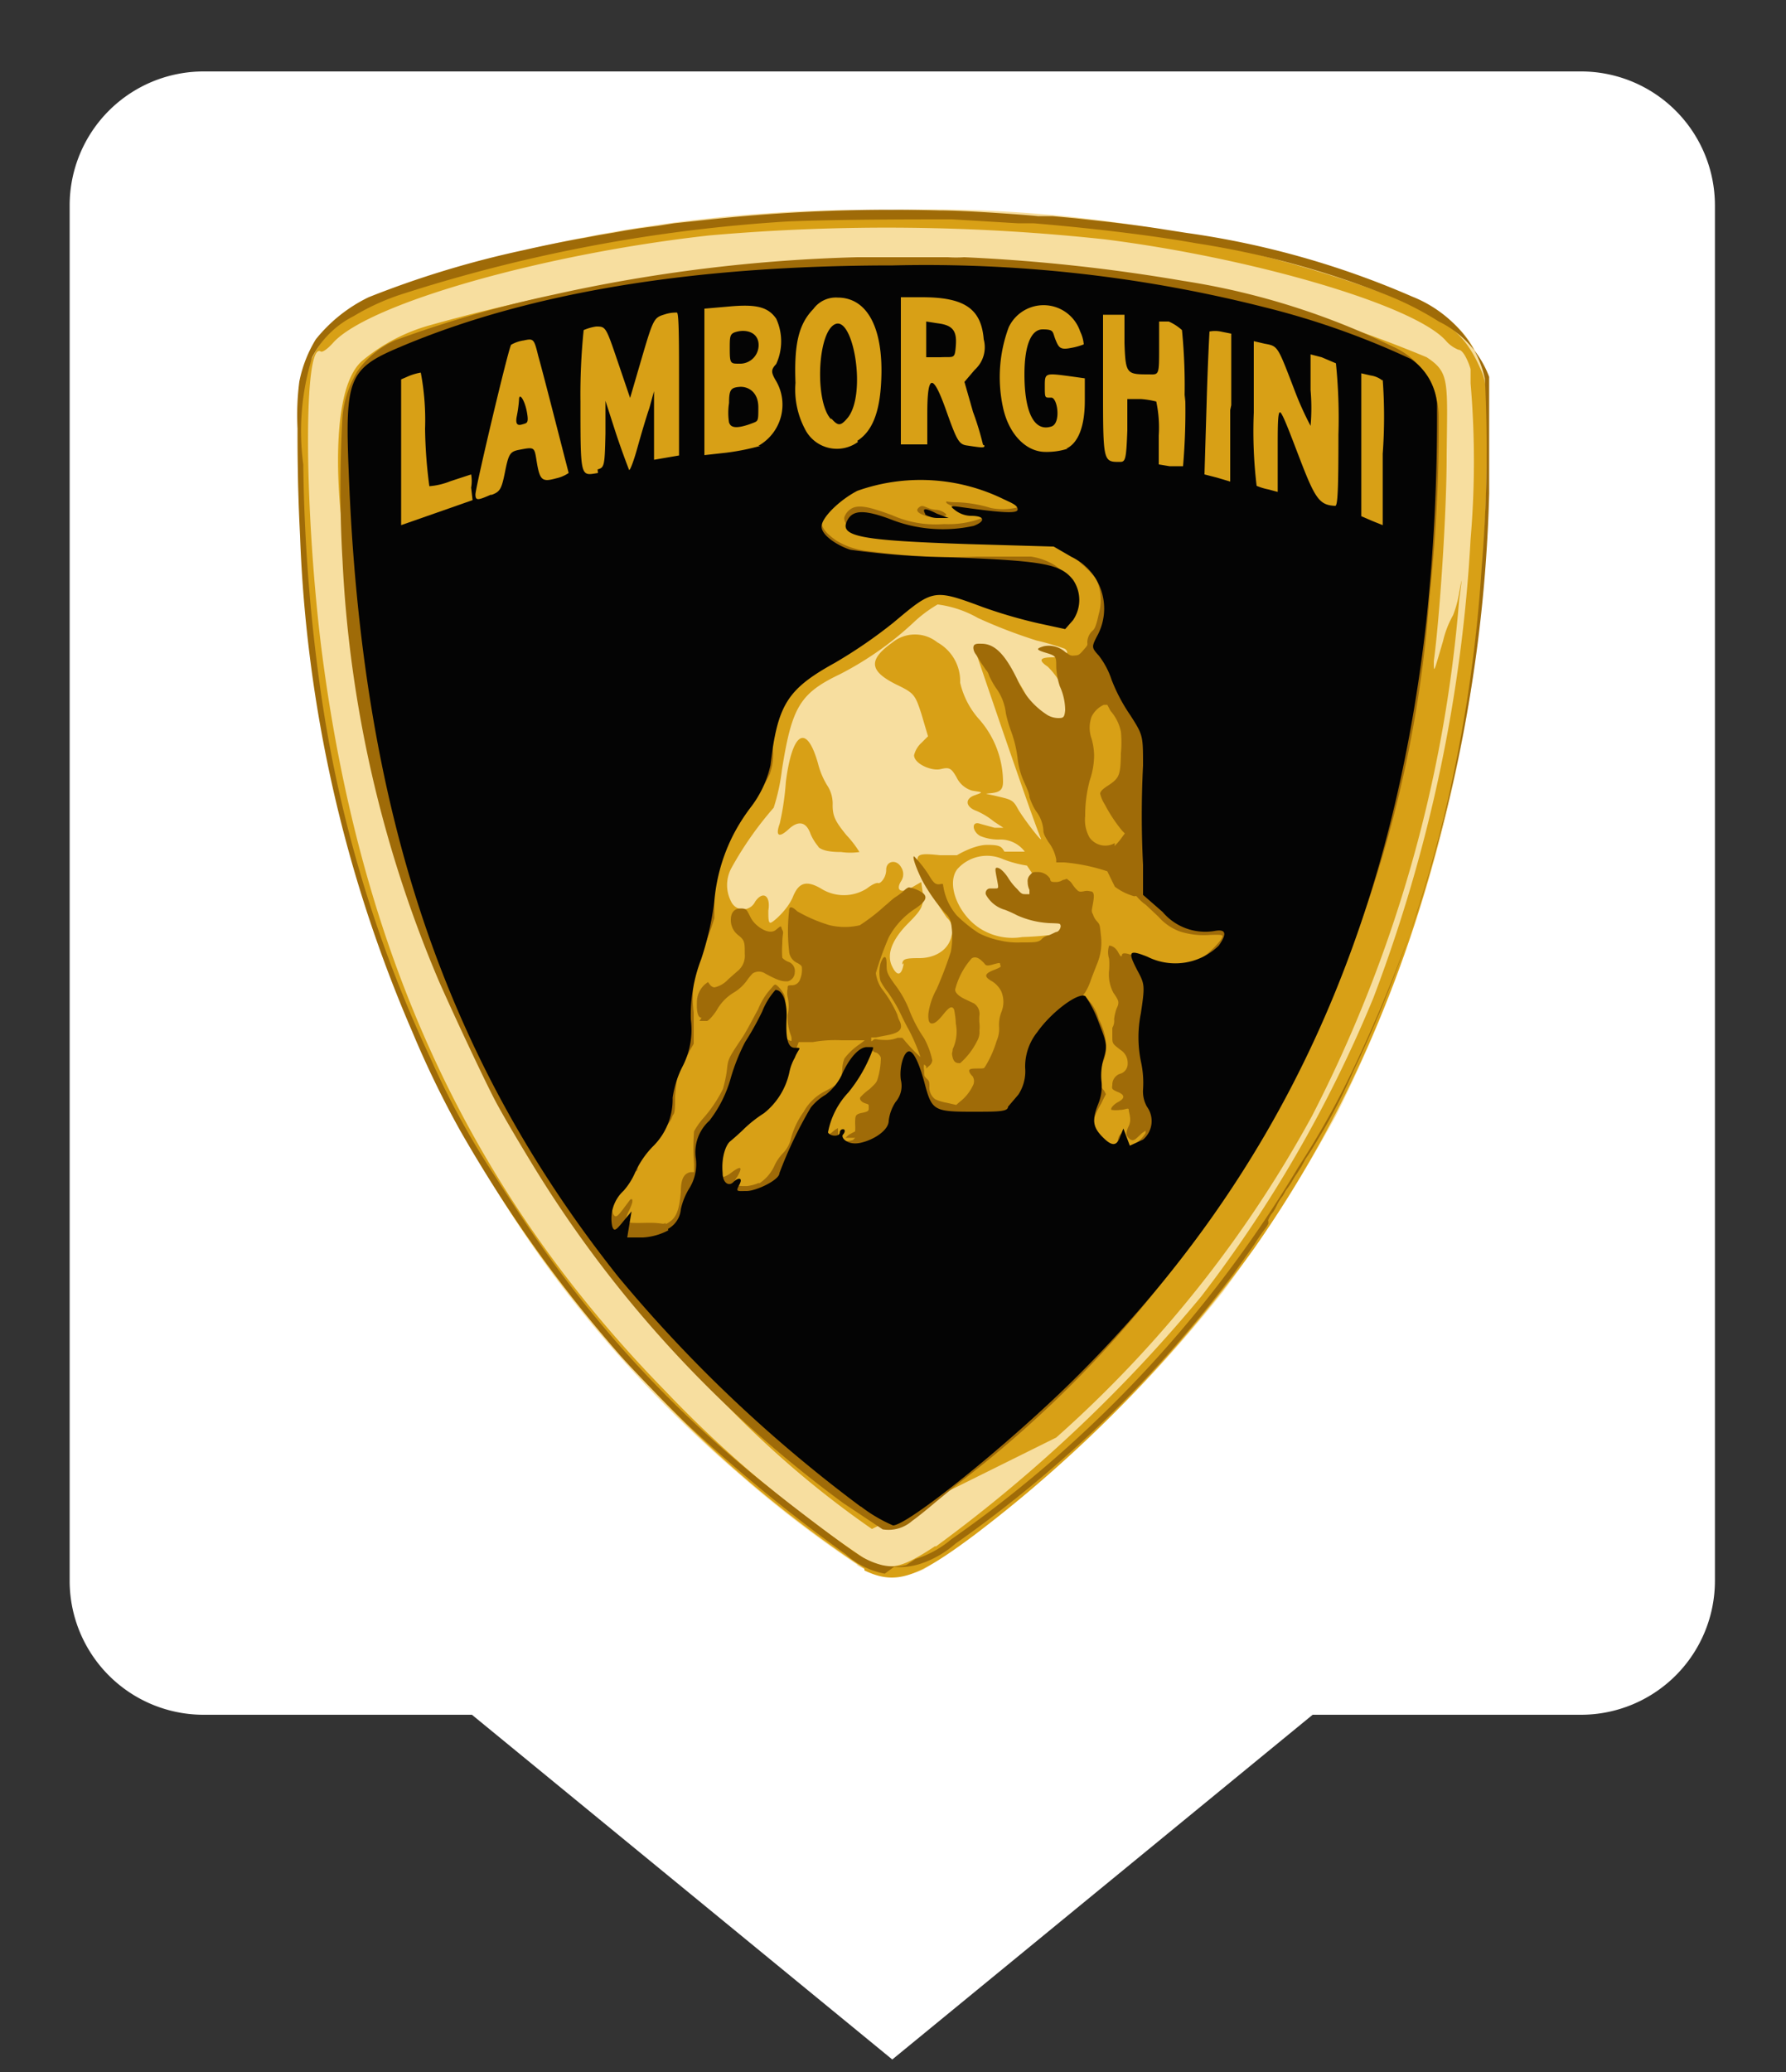 <svg xmlns="http://www.w3.org/2000/svg" viewBox="0 0 50 58"><rect x="0" y="0" width="50" height="58" fill="#333333" stroke="none"/><defs><linearGradient id="Background"><stop offset="0" stop-color="#ffffff" /></linearGradient><linearGradient id="Frame"><stop offset="0" stop-color="#ffffff" /></linearGradient></defs><path d="m44.2 2.75h-38.5a3 3 0 0 0-3 3v38.5a3 3 0 0 0 3 3h7.78l11.5 9.43 11.5-9.43h7.78a3 3 0 0 0 3-3v-38.5a3 3 0 0 0-3-3z" fill="url(#Background)" stroke="url(#Frame)" stroke-miterlimit="10" stroke-width="1.5" /><path d="m24 43.8a32.1 32.1 0 0 1-3.31-2.54 34.2 34.2 0 0 1-5.41-5.86 35.9 35.9 0 0 1-6.48-16.6c-0.45-3.1-0.61-7.43-0.33-8.4a2.89 2.89 0 0 1 1.09-1.54 18 18 0 0 1 3.91-1.54 41 41 0 0 1 11.5-1.44 37.6 37.6 0 0 1 14.1 2.31c1.39 0.56 1.91 0.95 2.3 1.78l0.26 0.54v2.44a40.2 40.2 0 0 1-4.24 18.3 43.8 43.8 0 0 1-3.16 4.92 39.2 39.2 0 0 1-5 5.21 29.2 29.2 0 0 1-3.37 2.55 2 2 0 0 1-1.87-0.12" fill="#f7de9f" /><path d="M24.2,43.91a33.86,33.86,0,0,1-6-5.08c-5.37-5.62-8.37-12.27-9.47-21-.14-1.15-.37-4.65-.37-5.73,0-1.77.55-2.86,1.76-3.44A29.55,29.55,0,0,1,16,6.82a50.86,50.86,0,0,1,12-.77A36.78,36.78,0,0,1,38.14,8c2.13.75,2.77,1.18,3.25,2.2.24.52.25.54.23,2.63-.07,8.56-2.3,16.12-6.52,22.13a38.12,38.12,0,0,1-7.81,8c-1.63,1.22-2.21,1.42-3.09,1m2-.67a41.49,41.49,0,0,0,7.43-7,36.51,36.51,0,0,0,4.82-8.36,42.75,42.75,0,0,0,2.72-12.84,25.71,25.71,0,0,0,0-4.36c0-.24,0-.36,0-.39s-.17-.55-.34-.55a.91.91,0,0,1-.35-.25c-.88-1-5.42-2.32-9.55-2.84a56.88,56.88,0,0,0-11.07-.11c-4.61.51-9.53,1.9-10.53,3-.15.17-.3.28-.35.25-.48-.31-.47,4.23,0,8.17,1.07,8.63,4.15,15.31,9.64,20.92a33,33,0,0,0,5.56,4.68c.68.38,1,.33,2-.33m-1.77-.48C11.17,33.63,9.55,14.47,9.55,14.47s-.42-3.49.59-4.37a5.05,5.05,0,0,1,1.91-1A50.11,50.11,0,0,1,25.4,7.24,35.94,35.94,0,0,1,39.94,10c.65.43.58.65.56,2.76,0,1.64-.2,4.56-.36,5.75,0,.37,0,.31.26-.57a2.72,2.72,0,0,1,.28-.72,3,3,0,0,0,.17-.63c.09-.48.09-.47,0,.2a38.23,38.23,0,0,1-4.12,14.45,33.46,33.46,0,0,1-7.16,9m-5.14,2.45M25.26,27c0-.16.09-.18.48-.18s.81-.19.9-.63a.47.47,0,0,0-.13-.5,6.37,6.37,0,0,1-.56-.95c-.41-.84-.39-.88.37-.8.26,0,.47,0,.47,0s.47-.29.85-.29.4.06.48.19h.57A.85.85,0,0,0,28,23.5a1.33,1.33,0,0,1-.56-.1c-.23-.13-.25-.43,0-.34l.4.11.25,0L27.83,23a2.08,2.08,0,0,0-.49-.3c-.31-.11-.34-.34-.05-.44s.18-.08-.08-.13a.7.7,0,0,1-.43-.37c-.15-.26-.2-.29-.45-.23s-.74-.15-.74-.39a.69.69,0,0,1,.2-.34l.19-.19L25.8,20c-.18-.56-.21-.6-.71-.84-.76-.38-.79-.69-.1-1.18a1,1,0,0,1,1.25,0,1.24,1.24,0,0,1,.64,1.13,2.32,2.32,0,0,0,.51,1,2.67,2.67,0,0,1,.69,1.77c0,.22-.08.29-.31.32s-.23,0,.15.09.44.1.57.34.71,1,.65.84c-.22-.49-1.85-5.3-1.85-5.3s.05-.07.16-.07c.31,0,.84.55,1.24,1.29s.72,1,1.06,1c.17,0,.2-.09.18-.43a2,2,0,0,0-.6-1.3c-.27-.18-.22-.26.14-.26s.5-.12.34-.24a7.31,7.31,0,0,0-.79-.23,14.39,14.39,0,0,1-1.64-.63,3.09,3.09,0,0,0-1.13-.38,3.65,3.65,0,0,0-.68.51,9.12,9.12,0,0,1-2.05,1.44c-1.13.54-1.35.92-1.63,2.68a5.58,5.58,0,0,1-.23,1.06,9.58,9.58,0,0,0-1.19,1.7,1,1,0,0,0,0,.93.37.37,0,0,0,.67,0c.22-.32.44-.17.37.25,0,.21,0,.34.06.34s.48-.36.63-.73.35-.48.78-.23a1.2,1.2,0,0,0,1.29,0c.14-.11.27-.17.32-.15s.22-.14.22-.38.29-.3.42-.06a.35.35,0,0,1,0,.38c-.17.27,0,.36.3.18l.26-.15.05.35c0,.31,0,.39-.41.8s-.63.84-.46,1.2.29.21.33-.08m-2.37-3.24a1.36,1.36,0,0,1-.24-.38c-.12-.34-.34-.38-.61-.13s-.38.2-.25-.16A7.5,7.5,0,0,0,22,21.89c.18-1.41.58-1.65.9-.52a2.18,2.18,0,0,0,.28.65.93.93,0,0,1,.13.52c0,.31.08.46.38.83a3,3,0,0,1,.37.48,1.75,1.75,0,0,1-.51,0c-.35,0-.56-.05-.66-.16m5.86.54a3.14,3.14,0,0,1-.67-.18,1.11,1.11,0,0,0-1.28.28c-.33.43.05,1.34.72,1.71a1.69,1.69,0,0,0,1.1.19A8.74,8.74,0,0,0,30,26.08" fill="#d8a016" /><path d="M24.77,44.05a2.22,2.22,0,0,1-1.09-.54,44.49,44.49,0,0,1-4.44-3.64c-.49-.47-1.57-1.57-1.94-2a38.92,38.92,0,0,1-4.41-6.21,27.1,27.1,0,0,1-1.34-2.76A38.5,38.5,0,0,1,8.4,15c-.05-1-.07-1.81-.07-3a7.31,7.31,0,0,1,.05-1.32A3.61,3.61,0,0,1,8.84,9.5a4.29,4.29,0,0,1,1.48-1.18A27.07,27.07,0,0,1,14.67,7c.47-.11,1.36-.29,1.68-.34l.42-.08.42-.07.33-.06.38-.06.53-.07.44-.07L20,6.13a47.68,47.68,0,0,1,6.28-.24c.81,0,2.63.14,2.77.16l.41,0,.65.06.64.07c.82.09,1.53.19,1.83.24l.64.1a24.19,24.19,0,0,1,6.31,1.78,3.55,3.55,0,0,1,1.29.88,3,3,0,0,1,.75,1.42,39.52,39.52,0,0,1-.09,5.28,41,41,0,0,1-1.06,7A36.76,36.76,0,0,1,37.88,30a16.53,16.53,0,0,1-.81,1.6l-.33.55-.09.14-.1.15s-.07.13-.12.22l-.12.19,0,0a1.69,1.69,0,0,0-.11.17,2.6,2.6,0,0,1-.2.3l-.09.16s0,0,0,0a1.14,1.14,0,0,0-.15.23,0,0,0,0,1,0,0s0,0,0,0a2,2,0,0,1-.12.22.7.7,0,0,0-.13.21l0,0a.05.05,0,0,0,0,.05s0,0,0,0,0,0,0,.06l-.05.09a5.12,5.12,0,0,0-.34.49l-.58.82a34.54,34.54,0,0,1-7.79,7.56,2.86,2.86,0,0,1-1,.57,1.91,1.91,0,0,1-.72.08m.6-.22a2.85,2.85,0,0,0,1-.55,34.06,34.06,0,0,0,9.73-10.44,23.12,23.12,0,0,0,1.42-2.51,41.47,41.47,0,0,0,1.91-4.65,41.22,41.22,0,0,0,2-11.68c0-1,0-3,0-3.26A2.83,2.83,0,0,0,40.28,9a8.68,8.68,0,0,0-1.48-.75,24.48,24.48,0,0,0-5.31-1.44c-1.28-.23-3-.43-4.56-.56l-.44,0-1.84-.11c-1.12,0-3.17,0-4.61.06a43.94,43.94,0,0,0-10.68,2,6.5,6.5,0,0,0-1.46.65A2.64,2.64,0,0,0,8.74,10a7,7,0,0,0-.25,3,49.41,49.41,0,0,0,.45,6.08,36.13,36.13,0,0,0,3.11,10.54,22.55,22.55,0,0,0,1.81,3.31c.25.39.92,1.42,1.2,1.81a31.82,31.82,0,0,0,6.44,6.87c.71.58,2.39,1.85,2.68,2a2.25,2.25,0,0,0,.51.2,1.56,1.56,0,0,0,.68,0M23.6,42.07a33.13,33.13,0,0,1-8.71-9.5c-.31-.51-.73-1.21-1-1.71s-1.15-2.37-1.6-3.39A34.24,34.24,0,0,1,9.59,15.71a35.07,35.07,0,0,1,0-4.08A3,3,0,0,1,10,10.4a2.53,2.53,0,0,1,1.08-.88,32.66,32.66,0,0,1,4.41-1.27A44.41,44.41,0,0,1,24,7.2c.83,0,2.25,0,2.54,0a3.19,3.19,0,0,0,.45,0,49.37,49.37,0,0,1,6.12.66,20.52,20.52,0,0,1,5.31,1.57l.59.28a2.16,2.16,0,0,1,1.27,2,44.64,44.64,0,0,1-.26,5,34.3,34.3,0,0,1-3.59,13,50.13,50.13,0,0,1-3.07,5.09,31.54,31.54,0,0,1-6.56,6.75l-.61.5c-.27.23-.56.46-.65.52a1,1,0,0,1-.83.24m-6.08-8.54c.29-.14.38-.34.43-.9,0-.38.09-.52.27-.56l.1,0v-.23a6.12,6.12,0,0,1,0-.91,2,2,0,0,1,.26-.37,3.7,3.7,0,0,0,.55-.82,4.19,4.19,0,0,0,.1-.45c.05-.39,0-.33.45-1,.13-.2.31-.56.43-.77a2,2,0,0,1,.28-.49l.13-.15a.15.15,0,0,1,.07-.06c.05,0,.19.16.24.26s.05.14.05.67,0,.56.05.6a.24.24,0,0,0,.12.05s0,0,0-.08-.12-.24-.11-.65a1.07,1.07,0,0,0,0-.5.62.62,0,0,1,0-.24c0-.08,0-.09.12-.09a.24.24,0,0,0,.23-.17.67.67,0,0,0,.05-.3c0-.06,0-.08-.12-.15a.39.39,0,0,1-.24-.35,4.9,4.9,0,0,1,0-1.1c0-.15.07-.15.23,0a4.23,4.23,0,0,0,.91.39,1.85,1.85,0,0,0,.84,0,5.31,5.31,0,0,0,.71-.55c.09-.07.21-.19.29-.24s.19-.13.24-.18.11-.09.14-.09a1,1,0,0,1,.39.16c.14.12.07.25-.27.47a2.2,2.2,0,0,0-.69.77,8.66,8.66,0,0,0-.36,1,1,1,0,0,0,.16.43,3.36,3.36,0,0,1,.44.73.84.84,0,0,0,.08.21c.07.19,0,.29-.32.36l-.36.07-.13,0,0,.07c0,.05,0,.05.06,0s.07,0,.29,0a.87.87,0,0,0,.39-.06l.13,0,.06.07a4.23,4.23,0,0,0,.45.47,5.67,5.67,0,0,0-.32-.75c-.11-.19-.23-.45-.29-.57a4.64,4.64,0,0,0-.3-.49,1.93,1.93,0,0,1-.21-.32,1,1,0,0,1,0-.49c.09-.25.17-.23.17,0s0,.27.24.6a3,3,0,0,1,.41.74,3.8,3.8,0,0,0,.4.75,2.26,2.26,0,0,1,.23.62.22.22,0,0,1-.08.15l-.09.08,0-.06s-.06-.06-.06-.05a.42.42,0,0,0,0,.16c0,.16,0,.16.07.23s.08.08.08.22a.41.41,0,0,0,.16.36,1.31,1.31,0,0,0,.33.1l.26.06.09-.08a1.24,1.24,0,0,0,.37-.45.26.26,0,0,0,0-.27.39.39,0,0,1-.08-.1c-.05-.1,0-.12.21-.12s.18,0,.23-.07a3,3,0,0,0,.31-.7.84.84,0,0,0,.07-.4,1,1,0,0,1,.06-.4.75.75,0,0,0,0-.59.69.69,0,0,0-.29-.3c-.2-.12-.17-.2.09-.3S28,27.05,28,27s0-.06-.21,0-.2,0-.25-.05-.2-.22-.34-.12a2.09,2.09,0,0,0-.46.87c0,.09.1.19.3.28l.23.11a.35.35,0,0,1,.15.33,1.18,1.18,0,0,0,0,.22,1,1,0,0,1,0,.21.51.51,0,0,1-.07.3,2,2,0,0,1-.47.61c-.08,0-.17,0-.21-.16s0-.11,0-.23a1.15,1.15,0,0,0,.09-.71,2.5,2.5,0,0,0-.05-.4c-.05-.11-.13-.08-.29.12s-.25.27-.33.27-.11-.09-.1-.27a1.92,1.92,0,0,1,.23-.69,11,11,0,0,0,.4-1.05,2.31,2.31,0,0,0,0-.83.53.53,0,0,0-.16-.25,5,5,0,0,1-.64-.91c-.17-.34-.29-.68-.23-.68a3.41,3.41,0,0,1,.41.52c.13.22.19.28.31.26s.08,0,.1.07a1.63,1.63,0,0,0,.38.81,4,4,0,0,0,.61.49,2.37,2.37,0,0,0,.61.21,2.12,2.12,0,0,0,.58.05c.4,0,.5,0,.59-.11a.37.37,0,0,1,.19-.09l.19-.09c.09,0,.15-.14.13-.19s0-.05-.31-.06a2.53,2.53,0,0,1-.91-.22,3.11,3.11,0,0,0-.33-.15.88.88,0,0,1-.54-.43.13.13,0,0,1,.11-.17s.08,0,.09,0l.06,0c.1,0,.1,0,.05-.26s-.06-.32,0-.32.16.06.3.26a1.62,1.62,0,0,0,.27.34c.11.13.14.14.22.14l.12,0s0-.07,0-.12a.51.51,0,0,1-.05-.22.24.24,0,0,1,.07-.2c.07-.08.08-.08.2-.08a.41.41,0,0,1,.36.19c0,.09.06.09.16.09a.36.36,0,0,0,.2-.06c.07,0,.1-.06.14,0a.34.34,0,0,1,.12.12,1,1,0,0,0,.12.15c.06.06.08.07.2.05a.33.33,0,0,1,.18,0c.11,0,.12.1.08.33s-.05.22,0,.32a.5.5,0,0,0,.11.19c.08.09.08.09.11.39a1.56,1.56,0,0,1-.11.81c-.05.13-.14.35-.18.47a1.63,1.63,0,0,1-.15.32l-.06.08.09.07a1.32,1.32,0,0,1,.35.6,1.84,1.84,0,0,1,.21.74,1.2,1.2,0,0,1-.1.49c-.13.4-.13.56,0,.72a.55.55,0,0,1,.09.15s-.07.13-.13.26c-.29.49-.29.71,0,1s.29.22.38.21.07,0,.08-.14.07-.24.15-.24.05,0,.06.17,0,.23.09.23a1,1,0,0,0,.48-.4l0-.07-.1.07-.15.14c-.08.07-.14.08-.22,0s-.09-.15,0-.34,0-.37,0-.45-.1,0-.25,0a.82.82,0,0,1-.22,0c-.06,0,0-.13.17-.22s.22-.19,0-.28-.16-.11-.16-.22a.32.32,0,0,1,.21-.29.29.29,0,0,0,.22-.29.43.43,0,0,0-.2-.38c-.23-.18-.23-.17-.23-.39s0-.19,0-.23a.38.38,0,0,0,.05-.24,1.33,1.33,0,0,1,.07-.3c.08-.17.07-.21-.09-.44a1.09,1.09,0,0,1-.12-.63,2,2,0,0,0,0-.32.61.61,0,0,1,0-.37c.07,0,.18.05.25.18s.1.15.11.08.14-.06.41.06a2.16,2.16,0,0,0,1.66.14,2.76,2.76,0,0,0,.69-.61c.1-.16.09-.16-.29-.15a2.18,2.18,0,0,1-.86-.1,1.49,1.49,0,0,1-.59-.41l-.35-.33a1.28,1.28,0,0,1-.26-.24.06.06,0,0,0-.06,0,1.59,1.59,0,0,1-.55-.27L31,24.39a5.26,5.26,0,0,0-1.21-.25l-.22,0,0-.08a1.13,1.13,0,0,0-.22-.49c-.11-.18-.14-.24-.14-.33A1,1,0,0,0,29,22.7a1.7,1.7,0,0,1-.18-.39c0-.1-.09-.28-.14-.4a2.11,2.11,0,0,1-.19-.67,3.36,3.36,0,0,0-.18-.76,3.8,3.8,0,0,1-.15-.51,1.48,1.48,0,0,0-.29-.73,2.49,2.49,0,0,1-.18-.33.38.38,0,0,0-.09-.16l-.15-.22a2.08,2.08,0,0,0-.15-.24.33.33,0,0,1-.05-.15c0-.1.05-.13.23-.12.37,0,.66.3,1,1a2.2,2.2,0,0,0,.85,1,.63.63,0,0,0,.28.08c.15,0,.19,0,.21-.22a1.63,1.63,0,0,0-.15-.67,2,2,0,0,1-.1-.54c0-.3,0-.31-.3-.4s-.24-.12-.05-.18a.7.7,0,0,1,.6.16c.14.1.16.11.26.1s.12,0,.24-.14.13-.14.12-.22a.45.45,0,0,1,.13-.32c.08-.06.12-.16.19-.48a1.42,1.42,0,0,0-.08-1,3.84,3.84,0,0,0-1.13-.91c-.33-.16-.35-.16-2.15-.18A19.57,19.57,0,0,1,24.23,15c-.37-.12-.64-.36-.59-.53a.45.45,0,0,1,.25-.26c.21-.08.51,0,1.08.21a3,3,0,0,0,1.46.25,2.66,2.66,0,0,0,1.07-.17s0,0,0-.07a1.49,1.49,0,0,0-.38-.12c-.41-.11-.63-.2-.63-.25s0,0,.31,0a3.63,3.63,0,0,1,.94.16,1.7,1.7,0,0,0,.67,0c.08,0,.1-.09,0-.15a4.83,4.83,0,0,0-1.61-.59,6.27,6.27,0,0,0-1.37-.1,3.25,3.25,0,0,0-1.56.29,2,2,0,0,0-.81.75c-.14.28,0,.46.35.71a2.09,2.09,0,0,0,.95.3,16.67,16.67,0,0,0,3,.15c.79,0,1.42,0,1.5,0a1.76,1.76,0,0,1,.68.25,1.68,1.68,0,0,1,.51.6.57.57,0,0,1,.08.34.56.56,0,0,1-.06.3,1.26,1.26,0,0,1-.37.41,1.31,1.31,0,0,1-.7-.12,1.19,1.19,0,0,0-.51-.12,1.71,1.71,0,0,1-.75-.21,7.43,7.43,0,0,0-1.42-.48.84.84,0,0,0-.53.1,2.92,2.92,0,0,0-.79.64,3.15,3.15,0,0,1-.84.68c-.42.2-1.62.9-1.73,1a3.13,3.13,0,0,0-.56.69A2.42,2.42,0,0,0,21.64,21a1.65,1.65,0,0,1-.09.67,8.34,8.34,0,0,1-.59,1,9.88,9.88,0,0,0-.61,1A2.68,2.68,0,0,0,20,25.15l0,.55-.08.25c-.05.13-.14.39-.22.57a3.44,3.44,0,0,0-.28,1.82l0,.88-.11.19a3.94,3.94,0,0,1-.19.36c-.14.19-.17.35-.22.91,0,.23,0,.47-.05.52s0,.14-.31.44c-.5.56-.69.85-.69,1s0,.12-.1.18a1.93,1.93,0,0,0-.53.61.68.68,0,0,0-.06.54c.07.13.11.11.31-.16l.18-.24.05,0a.28.28,0,0,1,0,.09,1.34,1.34,0,0,1-.09.23,1.35,1.35,0,0,0-.1.25c0,.09.1.1.58.09s.45.06.55,0m1-5.74c-.1,0-.14-.17-.13-.42a.67.67,0,0,1,.23-.52l.08-.06.06.08a.19.19,0,0,0,.12.07.74.74,0,0,0,.39-.23l.25-.22a.55.55,0,0,0,.21-.49c0-.32,0-.38-.18-.52a.53.53,0,0,1-.21-.43c0-.21.1-.32.28-.32s.17.06.29.28.5.48.69.32.13-.09.18,0,0,.1,0,.38a2.82,2.82,0,0,0,0,.4s.06.07.16.11a.27.27,0,0,1,.19.3.26.26,0,0,1-.2.25c-.14,0-.23,0-.63-.22a.32.32,0,0,0-.35,0,1.63,1.63,0,0,0-.17.21,1.23,1.23,0,0,1-.35.32,1.32,1.32,0,0,0-.48.49c-.1.16-.24.31-.28.31h-.07l-.14,0m6.39-14.12-.16-.06c-.13-.06-.17-.12-.09-.19s.12-.05.24,0a.77.77,0,0,0,.23.06.45.45,0,0,1,.23.07c.09.06.1.09,0,.11a2.82,2.82,0,0,1-.5,0M21.25,33.13a1.17,1.17,0,0,0,.44-.52,1.27,1.27,0,0,1,.23-.33.88.88,0,0,0,.23-.44,2.35,2.35,0,0,1,.35-.72,1.4,1.4,0,0,1,.59-.57c.44-.24.46-.27.49-.61a.88.88,0,0,1,.06-.31,1.79,1.79,0,0,1,.44-.41l.13-.1h-.65a3.51,3.51,0,0,0-.8.05l-.28,0h-.12l-.14.37c-.08.21-.15.39-.15.41a1.85,1.85,0,0,1-.11.45,2.72,2.72,0,0,1-.57.6.65.65,0,0,1-.15.05.25.25,0,0,0-.22.17.61.61,0,0,1-.2.18,3.41,3.41,0,0,0-.54.51,1,1,0,0,0-.11.56c0,.25,0,.47.1.47a.69.69,0,0,0,.21-.12c.27-.2.32-.16.16.12a.57.57,0,0,0-.1.19c0,.05.17.08.38.07a1.2,1.2,0,0,0,.33-.09m2.69-1.26s0,0-.11,0-.17,0-.16,0,.06-.07.12-.1l.15-.08a1.56,1.56,0,0,0,0-.21c0-.23,0-.27.2-.31s.18-.07.18-.16,0-.07-.11-.11-.17-.13-.11-.18a1.52,1.52,0,0,1,.24-.21c.17-.16.2-.19.23-.29a2.16,2.16,0,0,0,.09-.58c0-.06-.1-.16-.15-.16a.15.15,0,0,1-.08-.05s-.05,0-.05,0a1.56,1.56,0,0,1-.16.29c-.08.15-.19.35-.24.46a.74.74,0,0,1-.24.3,1.32,1.32,0,0,0-.6,1c0,.2,0,.33,0,.33a.69.69,0,0,0,.16-.1.55.55,0,0,1,.16-.11s0,0,0,.17l0,.16.08,0a.51.51,0,0,0,.34,0m7.32-8.23a1.28,1.28,0,0,0,.18-.2l.11-.15-.07-.07a4.24,4.24,0,0,1-.49-.74,1,1,0,0,1-.13-.3c0-.07.08-.14.22-.23.32-.21.35-.29.36-.91a3.08,3.08,0,0,0,0-.6,1.27,1.27,0,0,0-.29-.58L31,19.73l-.1,0a.72.72,0,0,0-.34.33.91.91,0,0,0,0,.62,1.83,1.83,0,0,1,.07.46,2.19,2.19,0,0,1-.12.7,3.78,3.78,0,0,0-.13,1,1,1,0,0,0,.12.6.54.54,0,0,0,.71.16" fill="#9f6b08" /><path d="M24.09,42.17a39.42,39.42,0,0,1-6.79-6.44c-4.88-6.15-7.19-13.07-7.54-22.58-.1-2.52,0-2.83,1.4-3.42Q16.55,7.43,25,7.43A38.6,38.6,0,0,1,35.44,8.61a22.35,22.35,0,0,1,4.06,1.44,1.7,1.7,0,0,1,.73,1.24,54.78,54.78,0,0,1-.3,6.11c-1,8.77-4.14,15.55-9.88,21.23C28.21,40.45,25.41,42.7,25,42.7a4.21,4.21,0,0,1-.9-.53m-5.4-7.77a.69.69,0,0,0,.36-.55,1.87,1.87,0,0,1,.24-.59,1.27,1.27,0,0,0,.18-.83,1.19,1.19,0,0,1,.38-1.06,3.46,3.46,0,0,0,.6-1.2,5.47,5.47,0,0,1,.4-1,8.11,8.11,0,0,0,.48-.86,2,2,0,0,1,.37-.6c.2,0,.33.33.31.79s0,.83.23.83.11,0,0,.28a1.36,1.36,0,0,0-.15.4,2,2,0,0,1-.71,1.15,3.62,3.62,0,0,0-.54.42c-.11.11-.3.28-.41.37s-.25.42-.21.88c0,.28.17.39.3.26s.28-.14.17.07-.07.18.2.18.92-.31.92-.5A11.59,11.59,0,0,1,22.7,31a1.56,1.56,0,0,1,.42-.36,1.56,1.56,0,0,0,.44-.54c.21-.48.49-.79.71-.79s.17,0,.17.05a4.13,4.13,0,0,1-.69,1.22,2.23,2.23,0,0,0-.57,1.12c.07.12.33.12.33,0a.09.09,0,0,1,.09-.09c.06,0,.07.07,0,.15s.12.31.49.23.79-.35.79-.62a1.23,1.23,0,0,1,.19-.52.69.69,0,0,0,.15-.62c-.05-.34.08-.8.23-.8s.32.45.45.95c.19.7.26.74,1.32.74.72,0,1,0,1-.14l.29-.34a1.19,1.19,0,0,0,.19-.75,1.54,1.54,0,0,1,.34-1c.4-.57,1.17-1.14,1.35-1a3.22,3.22,0,0,1,.37.73c.23.58.24.67.14,1a1.68,1.68,0,0,0-.06.68,1.29,1.29,0,0,1-.09.59c-.18.45-.16.65.1.92s.41.3.51,0l.09-.22.09.24.09.24L32,31.9a.68.68,0,0,0,.11-.92A.87.87,0,0,1,32,30.5a2.75,2.75,0,0,0-.06-.79,3.38,3.38,0,0,1,0-1.35c.11-.74.11-.81-.08-1.16-.3-.57-.27-.63.26-.42a1.74,1.74,0,0,0,2-.31c.24-.34.2-.47-.12-.41a1.56,1.56,0,0,1-1.45-.53L32,25.05,32,24.21a27.48,27.48,0,0,1,0-2.78c0-.84,0-.85-.35-1.4a4.82,4.82,0,0,1-.53-1,2.25,2.25,0,0,0-.36-.68c-.2-.22-.2-.24-.06-.52a1.6,1.6,0,0,0-.7-2.24l-.5-.29-2.4-.07c-3-.1-3.62-.21-3.38-.66.15-.3.48-.32,1.3,0a4,4,0,0,0,2.24.15c.34-.13.31-.28-.07-.28a.75.75,0,0,1-.44-.15c-.17-.13-.16-.14.19-.09,1.15.16,1.55.18,1.55.06s-.17-.18-.4-.29A5.29,5.29,0,0,0,24,13.74c-.5.26-1,.75-1,1s.46.54.81.65a22.71,22.71,0,0,0,2.8.21c2.63.1,3.08.19,3.43.63a1,1,0,0,1,0,1.13l-.22.25-.74-.16A13.67,13.67,0,0,1,27.53,17c-1.4-.52-1.4-.51-2.52.43a13.61,13.61,0,0,1-1.63,1.12c-1.34.74-1.61,1.17-1.81,2.87A3,3,0,0,1,21,22.62a5,5,0,0,0-1,2.59,8.46,8.46,0,0,1-.37,1.64,4.36,4.36,0,0,0-.29,1.69,2.24,2.24,0,0,1-.22,1.29,2.79,2.79,0,0,0-.29.9,1.84,1.84,0,0,1-.56,1.37,2.55,2.55,0,0,0-.48.7,1.93,1.93,0,0,1-.33.53,1.06,1.06,0,0,0-.32,1c.05.14.09.13.3-.13l.24-.29-.06.36-.06.37H18a1.73,1.73,0,0,0,.71-.2m7.19-20.06c-.09-.16,0-.17.33,0l.33.12h-.3a.64.64,0,0,1-.36-.1" fill="#040404" /><path d="M13.19,13.65a1.08,1.08,0,0,0,0-.37l-.58.19a2,2,0,0,1-.59.14A13.2,13.2,0,0,1,11.9,12a7.16,7.16,0,0,0-.12-1.57,1.65,1.65,0,0,0-.32.09l-.23.1V14.7l1-.35,1-.35Zm25.51-3a.68.68,0,0,0-.33-.14l-.26-.06v4l.3.13.3.12,0-2a14.3,14.3,0,0,0,0-2.07m-1.24,1.54a15.22,15.22,0,0,0-.07-2L37,10l-.31-.08,0,1a5.75,5.75,0,0,1,0,1,8.69,8.69,0,0,1-.45-1c-.48-1.25-.46-1.23-.84-1.3l-.3-.07v2a12.8,12.8,0,0,0,.08,2.05,1.68,1.68,0,0,0,.33.1l.26.07V12.55c0-.62,0-1.08.08-1s.28.62.53,1.27c.44,1.15.56,1.32,1,1.34.07,0,.09-.45.09-2m-23.73,1.7c.26-.09.3-.16.4-.66s.14-.56.4-.61c.42-.08.42-.08.48.3.09.56.15.61.55.5a1,1,0,0,0,.35-.15s-.17-.66-.36-1.4-.41-1.59-.49-1.87c-.12-.49-.13-.5-.41-.44a1,1,0,0,0-.35.12c-.07.07-1,4-1,4.19s.08.16.45,0m.71-2.2a3.65,3.65,0,0,0,.06-.44c0-.24.16,0,.22.33s0,.31-.13.35-.2,0-.15-.24m20-.3v-2l-.3-.06a.8.8,0,0,0-.31,0s-.05.91-.08,2l-.06,2,.35.09.37.11s0-.91,0-2M16.73,13.14c.19-.05.2-.1.22-1v-.92l.3.93c.17.51.34.95.36,1s.13-.24.23-.6.25-.87.34-1.13l.13-.47v1.92l.35-.06.35-.06,0-2c0-1.11,0-2-.06-2a1,1,0,0,0-.34.05c-.3.09-.32.12-.64,1.21l-.33,1.13-.34-1c-.34-1-.34-1-.61-1a1.4,1.4,0,0,0-.35.1,17.71,17.71,0,0,0-.09,2c0,2.17,0,2.08.49,2m16.42-2a15.8,15.8,0,0,0-.07-2A1.39,1.39,0,0,0,32.72,9l-.27,0,0,.75c0,.73,0,.74-.27.73-.64,0-.67,0-.7-.89l0-.78-.3,0-.3,0v2c0,2.14,0,2.12.48,2.12.15,0,.17-.09.2-.88l0-.88.37,0a2.45,2.45,0,0,1,.44.07,3.48,3.48,0,0,1,.07.95V13l.3.05.38,0a18,18,0,0,0,.06-2M21.23,12.48a1.32,1.32,0,0,0,.5-1.81c-.15-.25-.15-.32,0-.48a1.52,1.52,0,0,0,0-1.27c-.23-.33-.56-.41-1.32-.34l-.69.06v4.1l.63-.07a6.63,6.63,0,0,0,.94-.19m-.88-.65a1.78,1.78,0,0,1,0-.55c0-.37.05-.43.29-.45s.53.14.53.57,0,.38-.23.47c-.34.12-.51.11-.57,0m0-2.11c0-.37,0-.43.22-.48s.52,0,.58.29a.52.52,0,0,1-.54.61c-.24,0-.26,0-.26-.42m9.42,2.8c.34-.16.52-.63.52-1.35v-.62l-.43-.06c-.68-.09-.69-.09-.69.27s0,.33.18.33.28.73,0,.81c-.47.15-.75-.38-.75-1.46,0-.8.18-1.26.51-1.26s.27.07.36.29.13.29.43.23a1.78,1.78,0,0,0,.36-.1,1,1,0,0,0-.1-.36,1.08,1.08,0,0,0-2-.12,4,4,0,0,0-.17,2.2c.15.77.64,1.29,1.2,1.29a1.93,1.93,0,0,0,.62-.09M24,12.34c.41-.26.63-.78.67-1.68.07-1.46-.38-2.33-1.22-2.33a.78.78,0,0,0-.68.32c-.42.43-.54,1-.5,2.07A2.36,2.36,0,0,0,22.53,12a1,1,0,0,0,1.49.37m-.75-.63c-.47-.48-.39-2.47.12-2.67s.88,2,.33,2.64c-.19.22-.26.22-.45,0m4.25.74a8.09,8.09,0,0,0-.28-.92L27,10.69l.29-.34a.85.85,0,0,0,.25-.85c-.07-.86-.54-1.18-1.73-1.18h-.59v4.12h.74v-.86c0-1.15.16-1.15.56,0,.27.75.33.86.55.89.46.07.49.07.49,0M25.93,9.54V9l.32.05c.41.05.54.2.51.61s-.05.32-.43.34l-.4,0Z" fill="#d8a016" /></svg>